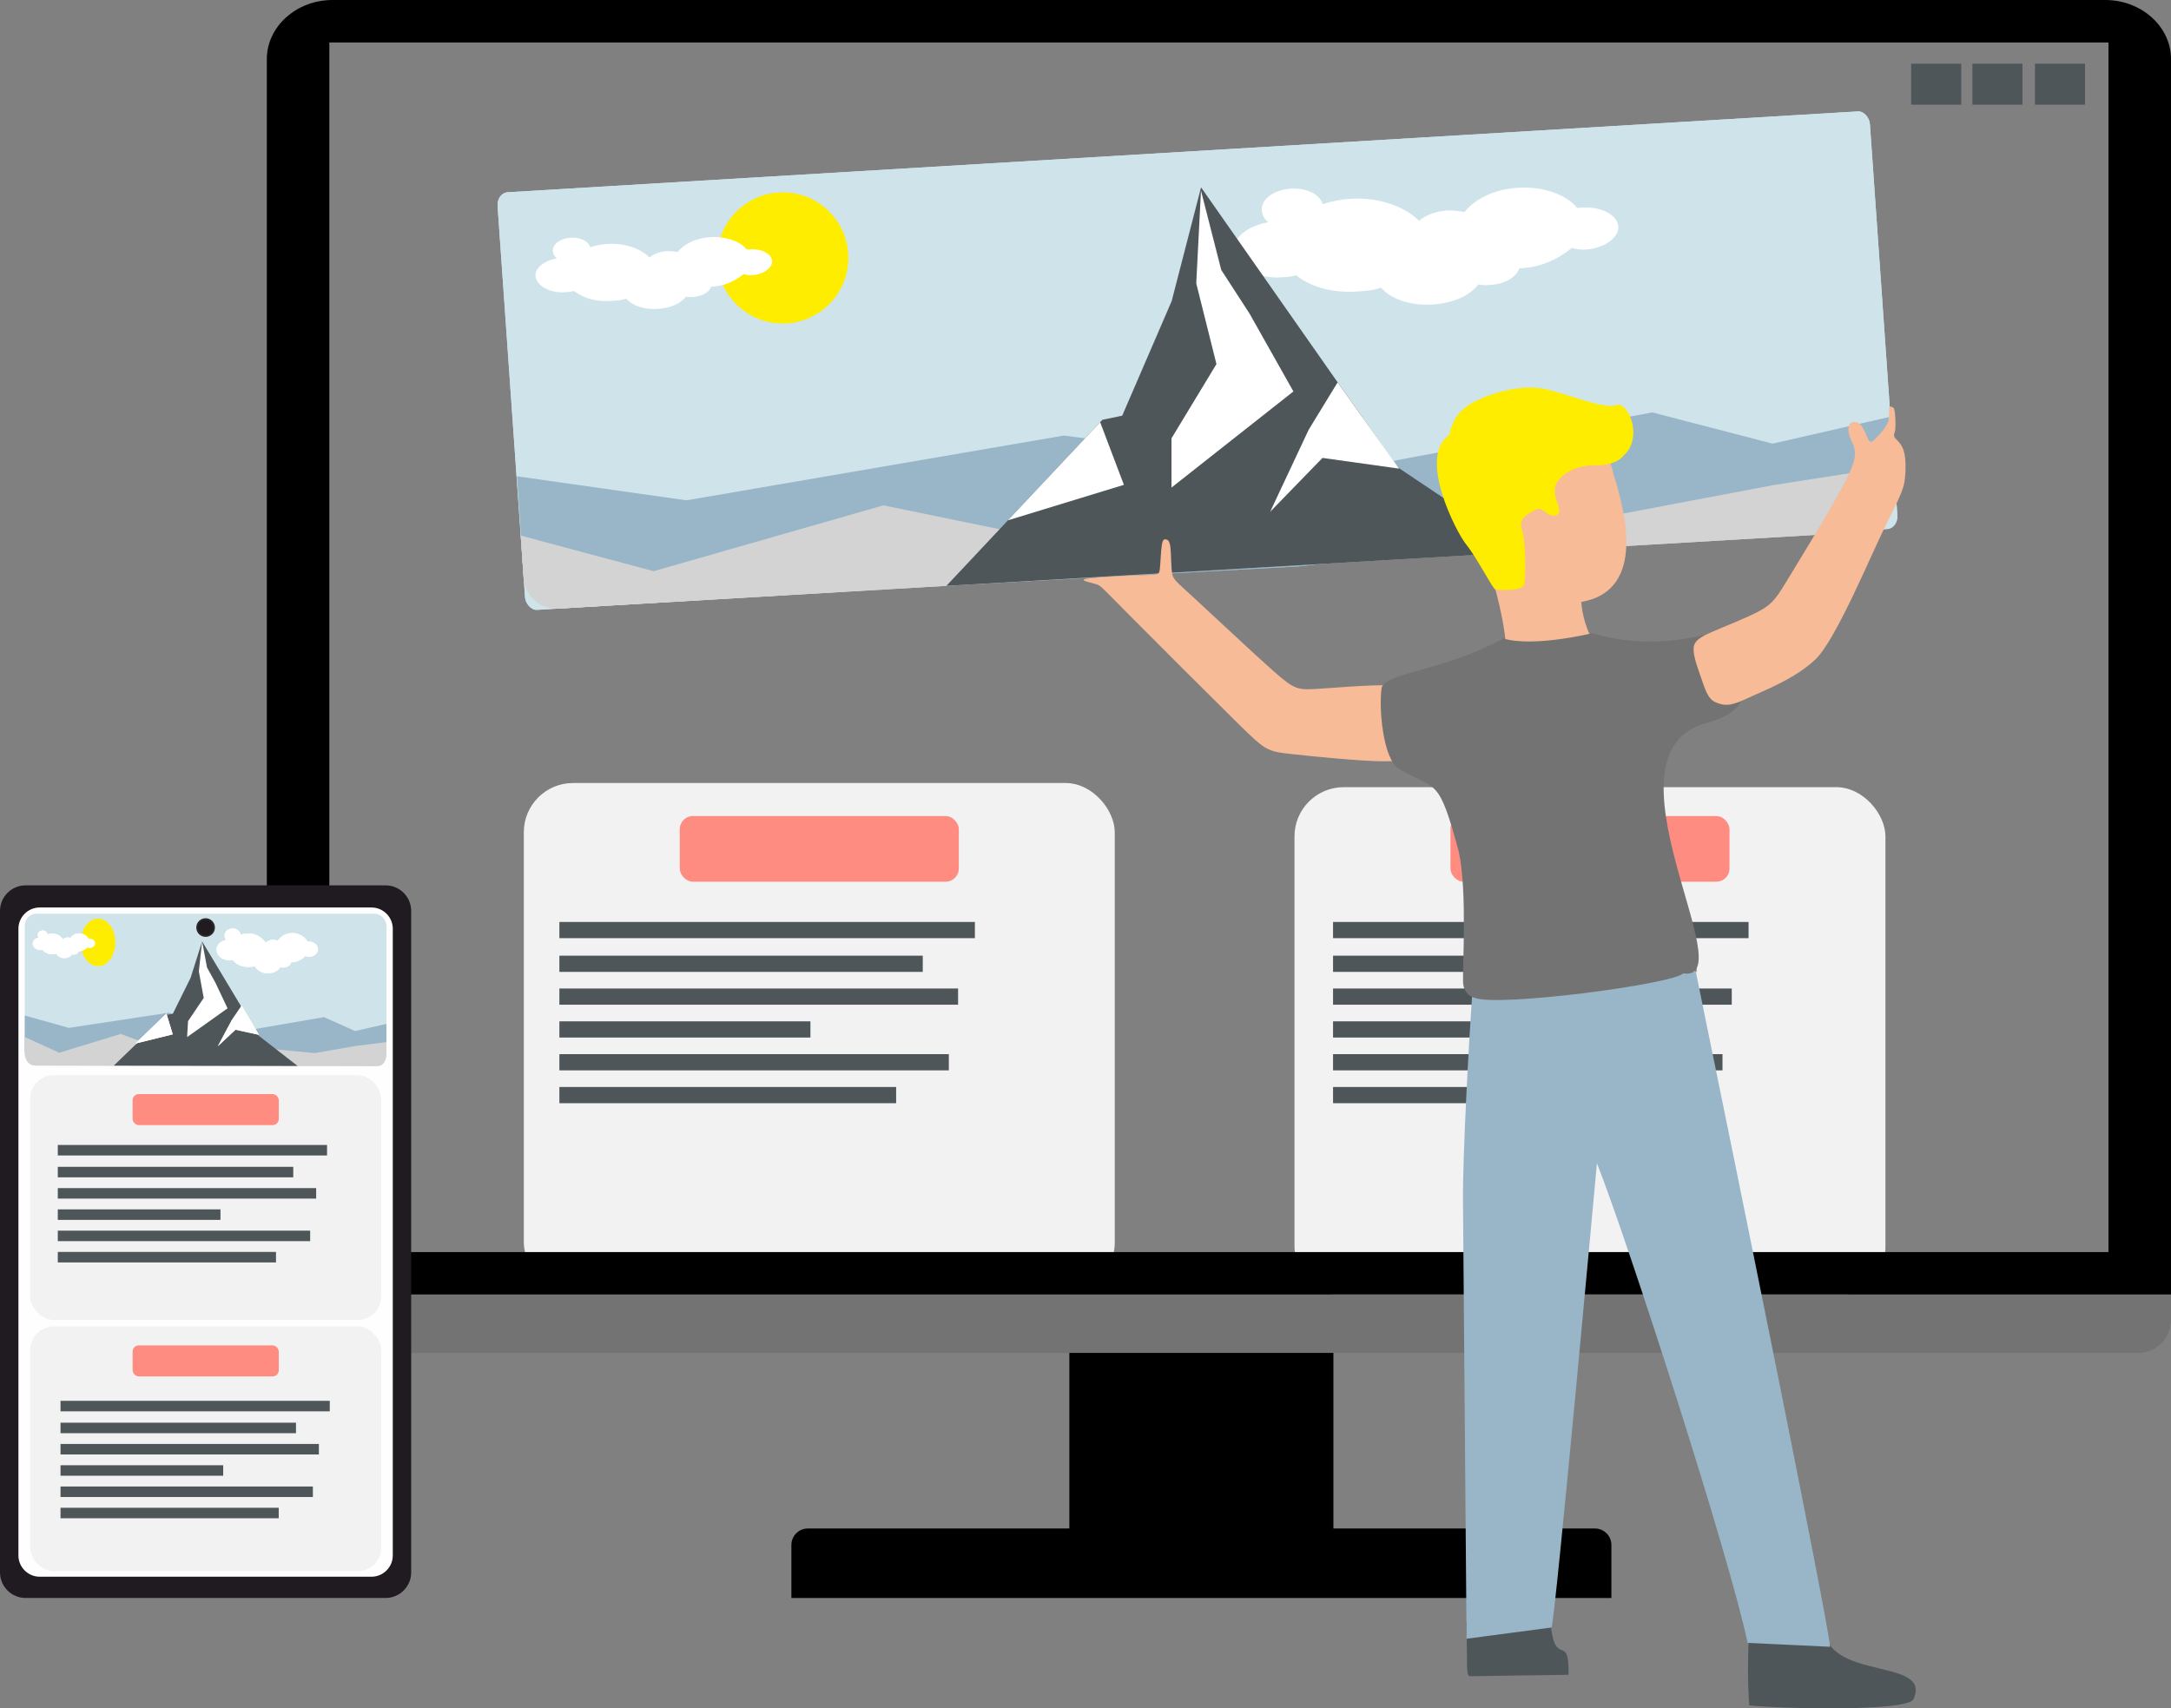 <?xml version="1.0" encoding="UTF-8"?>
<!DOCTYPE svg PUBLIC "-//W3C//DTD SVG 1.1//EN" "http://www.w3.org/Graphics/SVG/1.1/DTD/svg11.dtd">
<!-- Creator: CorelDRAW X5 -->
<svg xmlns="http://www.w3.org/2000/svg" xml:space="preserve" width="264.507mm" height="208.155mm" style="shape-rendering:geometricPrecision; text-rendering:geometricPrecision; image-rendering:optimizeQuality; fill-rule:evenodd; clip-rule:evenodd"
viewBox="0 0 125211 98536"
 xmlns:xlink="http://www.w3.org/1999/xlink">
 <rect x="0" y="0" width="125211" height="98536" fill="#808080" stroke="none"/>
 <defs>
  <style type="text/css">
   <![CDATA[
    .str0 {stroke:#2B2A29;stroke-width:94.675}
    .fil14 {fill:#F8BB97}
    .fil5 {fill:#4E565A}
    .fil2 {fill:#FFED00}
    .fil8 {fill:#737373}
    .fil1 {fill:#99B6C8}
    .fil0 {fill:#CFE3EB}
    .fil10 {fill:#FF8C81}
    .fil3 {fill:white}
    .fil7 {fill:black}
    .fil4 {fill:#D3D3D4}
    .fil6 {fill:#F2F2F2}
    .fil13 {fill:#1F1B20}
    .fil12 {fill:#FEFEFE}
    .fil15 {fill:#F8BB97;fill-rule:nonzero}
    .fil9 {fill:#4E565A;fill-rule:nonzero}
    .fil16 {fill:#FFED00;fill-rule:nonzero}
    .fil17 {fill:#737373;fill-rule:nonzero}
    .fil11 {fill:#99B6C8;fill-rule:nonzero}
   ]]>
  </style>
 </defs>
 <g id="Vrstva_x0020_1">
  <g id="_588695808">
   <g>
    <rect class="fil0" transform="matrix(0.334 -0.02 0.028 0.399 28644.3 11127)" width="236968" height="60369" rx="1894" ry="1894"/>
    <polygon class="fil1" points="108953,24053 109279,28856 74899,32671 32616,34982 30209,33362 29817,27473 39587,28859 61349,25124 77326,27149 95296,23787 102233,25589 "/>
    <ellipse class="fil2" transform="matrix(0.359 -0.021 0.024 0.413 45145.1 14877.5)" rx="10521" ry="9143"/>
    <path class="fil3" d="M32113 14903c-143,-124 -218,-251 -229,-427 -23,-395 432,-730 1040,-766 541,-32 1029,204 1117,551 333,-108 668,-171 1006,-191 1014,-59 1916,284 2420,783 192,-188 590,-343 995,-367 203,-12 409,20 614,52 380,-463 1037,-809 1916,-861 879,-52 1711,252 2077,715l202 -12c676,-40 1238,280 1261,675 23,395 -497,778 -1173,817 -202,12 -340,-24 -478,-60 -517,427 -1113,682 -1788,721l-68 4c-117,315 -510,558 -1051,590 -135,8 -270,16 -408,-20 -315,415 -910,670 -1653,714 -743,44 -1435,-180 -1798,-599 -265,104 -603,123 -873,139 -879,52 -1637,-168 -2136,-579 -133,52 -335,64 -538,76 -879,52 -1650,-388 -1684,-958 -26,-439 492,-866 1230,-997z"/>
    <path class="fil3" d="M73144 12818c-233,-201 -355,-409 -372,-694 -38,-642 702,-1187 1692,-1245 879,-52 1674,331 1816,896 542,-175 1087,-278 1636,-311 1649,-97 3115,462 3934,1273 313,-305 959,-558 1618,-596 330,-19 664,33 998,85 617,-752 1687,-1316 3115,-1400 1430,-84 2782,410 3377,1163l329 -19c1099,-64 2012,455 2050,1098 38,642 -808,1265 -1908,1329 -329,19 -553,-39 -778,-98 -841,694 -1809,1109 -2908,1173l-110 6c-191,513 -829,908 -1708,960 -220,13 -439,26 -663,-33 -512,675 -1480,1089 -2689,1160 -1208,71 -2333,-293 -2924,-974 -431,168 -981,201 -1420,226 -1429,84 -2662,-273 -3473,-942 -216,84 -545,103 -875,123 -1429,84 -2683,-631 -2738,-1558 -42,-714 800,-1408 2000,-1621z"/>
    <path class="fil4" d="M109160 26907l120 1957c-30,728 -468,1714 -1848,1830l-75223 4409c-144,8 -1520,100 -1994,-1511l-182 -2699 7664 2054 13254 -3798 12941 2657 13497 -2305 16146 137 8724 -1654 6900 -1075z"/>
   </g>
   <g>
    <polygon class="fil5" points="63579,24214 54583,33791 87911,31843 80574,26928 78436,23860 76997,21839 69270,10806 67576,17365 64723,23976 "/>
    <polygon class="fil3" points="77146,22055 75478,24785 73256,29518 76274,26412 80687,27030 "/>
    <polygon class="fil3" points="69266,10994 70435,15571 72071,18096 74596,22578 74596,22578 67565,28123 67565,25282 70158,21000 68993,16343 "/>
    <polygon class="fil3" points="63451,24352 58133,30011 64820,27965 "/>
   </g>
  </g>
  <rect class="fil6" x="74659" y="45403" width="34083" height="29349" rx="2840" ry="2840"/>
  <rect class="fil6" x="30210" y="45164" width="34083" height="29349" rx="2840" ry="2840"/>
  <path class="fil7" d="M19181 0l102238 0c2086,0 3793,1533 3793,3407l0 71263 -109823 0 0 -71263c0,-1874 1707,-3407 3793,-3407zm-187 2452l102611 0 0 69766 -102611 0 0 -69766z"/>
  <rect class="fil5" x="117365" y="3672" width="2888" height="2367"/>
  <rect class="fil5" x="113757" y="3672" width="2888" height="2367"/>
  <rect class="fil5" x="110225" y="3672" width="2888" height="2367"/>
  <rect class="fil7" x="61674" y="74670" width="15230" height="15497"/>
  <path class="fil7" d="M46589 88163l45400 0c521,0 947,426 947,947l0 3061 -47293 0 0 -3061c0,-521 426,-947 947,-947z"/>
  <path class="fil8" d="M15388 74670l109823 0 0 1472c0,1041 -852,1894 -1894,1894l-106036 0c-1041,0 -1894,-852 -1894,-1894l0 -1472z"/>
  <path class="fil9" d="M89418 93526c247,2823 1100,524 1046,3076l-5680 82c-259,13 -133,-724 -215,-3112l4849 -46z"/>
  <path class="fil9" d="M105224 94158c523,2750 6177,1501 5140,3844 -328,743 -7733,552 -9477,363 0,0 -164,-1951 2,-4291l4335 84z"/>
  <rect class="fil10" x="39204" y="47069" width="16095" height="3787" rx="757" ry="757"/>
  <rect class="fil5" x="32262" y="53178" width="23964" height="935"/>
  <rect class="fil5" x="32262" y="55123" width="20958" height="935"/>
  <rect class="fil5" x="32262" y="57016" width="22995" height="935"/>
  <rect class="fil5" x="32262" y="58910" width="14479" height="935"/>
  <rect class="fil5" x="32262" y="60803" width="22461" height="935"/>
  <rect class="fil5" x="32262" y="62697" width="19422" height="935"/>
  <rect class="fil5" x="76883" y="53178" width="23964" height="935"/>
  <rect class="fil5" x="76883" y="55123" width="20958" height="935"/>
  <rect class="fil5" x="76883" y="57016" width="22995" height="935"/>
  <rect class="fil5" x="76883" y="58910" width="14479" height="935"/>
  <g id="_588687336">
   <g>
    <rect class="fil0" transform="matrix(0.334 -0.02 0.028 0.399 28644.3 11127)" width="236968" height="60369" rx="1894" ry="1894"/>
    <polygon class="fil1" points="108953,24053 109279,28856 74899,32671 32616,34982 30209,33362 29817,27473 39587,28859 61349,25124 77326,27149 95296,23787 102233,25589 "/>
    <ellipse class="fil2" transform="matrix(0.359 -0.021 0.024 0.413 45145.1 14877.5)" rx="10521" ry="9143"/>
    <path class="fil3" d="M32113 14903c-143,-124 -218,-251 -229,-427 -23,-395 432,-730 1040,-766 541,-32 1029,204 1117,551 333,-108 668,-171 1006,-191 1014,-59 1916,284 2420,783 192,-188 590,-343 995,-367 203,-12 409,20 614,52 380,-463 1037,-809 1916,-861 879,-52 1711,252 2077,715l202 -12c676,-40 1238,280 1261,675 23,395 -497,778 -1173,817 -202,12 -340,-24 -478,-60 -517,427 -1113,682 -1788,721l-68 4c-117,315 -510,558 -1051,590 -135,8 -270,16 -408,-20 -315,415 -910,670 -1653,714 -743,44 -1435,-180 -1798,-599 -265,104 -603,123 -873,139 -879,52 -1637,-168 -2136,-579 -133,52 -335,64 -538,76 -879,52 -1650,-388 -1684,-958 -26,-439 492,-866 1230,-997z"/>
    <path class="fil3" d="M73144 12818c-233,-201 -355,-409 -372,-694 -38,-642 702,-1187 1692,-1245 879,-52 1674,331 1816,896 542,-175 1087,-278 1636,-311 1649,-97 3115,462 3934,1273 313,-305 959,-558 1618,-596 330,-19 664,33 998,85 617,-752 1687,-1316 3115,-1400 1430,-84 2782,410 3377,1163l329 -19c1099,-64 2012,455 2050,1098 38,642 -808,1265 -1908,1329 -329,19 -553,-39 -778,-98 -841,694 -1809,1109 -2908,1173l-110 6c-191,513 -829,908 -1708,960 -220,13 -439,26 -663,-33 -512,675 -1480,1089 -2689,1160 -1208,71 -2333,-293 -2924,-974 -431,168 -981,201 -1420,226 -1429,84 -2662,-273 -3473,-942 -216,84 -545,103 -875,123 -1429,84 -2683,-631 -2738,-1558 -42,-714 800,-1408 2000,-1621z"/>
    <path class="fil4" d="M109160 26907l120 1957c-30,728 -468,1714 -1848,1830l-75223 4409c-144,8 -1520,100 -1994,-1511l-182 -2699 7664 2054 13254 -3798 12941 2657 13497 -2305 16146 137 8724 -1654 6900 -1075z"/>
   </g>
   <g>
    <polygon class="fil5" points="63579,24214 54583,33791 87911,31843 80574,26928 78436,23860 76997,21839 69270,10806 67576,17365 64723,23976 "/>
    <polygon class="fil3" points="77146,22055 75478,24785 73256,29518 76274,26412 80687,27030 "/>
    <polygon class="fil3" points="69266,10994 70435,15571 72071,18096 74596,22578 74596,22578 67565,28123 67565,25282 70158,21000 68993,16343 "/>
    <polygon class="fil3" points="63451,24352 58133,30011 64820,27965 "/>
   </g>
  </g>
  <rect class="fil5" x="76883" y="60803" width="22461" height="935"/>
  <rect class="fil5" x="76883" y="62697" width="19422" height="935"/>
  <rect class="fil10" x="83653" y="47069" width="16095" height="3787" rx="757" ry="757"/>
  <path class="fil11" d="M84377 69366c-26,-2751 346,-9349 533,-12059 93,-1341 12811,-1680 12811,-1680 0,0 568,2807 2246,10999 0,0 5441,26697 5582,28359l-4754 -223c-1047,-4977 -6827,-22926 -8693,-27670 0,0 -2415,26514 -2621,26782l-4897 647c0,0 -178,-22206 -206,-25153z"/>
  <rect class="fil12" x="869" y="51773" width="21900" height="39452"/>
  <path class="fil13" d="M2289 52343l19137 0c675,0 1227,552 1227,1227l0 36147c0,675 -552,1227 -1227,1227l-19137 0c-675,0 -1227,-552 -1227,-1227l0 -36147c0,-675 552,-1227 1227,-1227zm-817 -1276l20770 0c810,0 1472,663 1472,1472l0 38159c0,810 -663,1472 -1472,1472l-20770 0c-810,0 -1472,-663 -1472,-1472l0 -38159c0,-810 663,-1472 1472,-1472z"/>
  <rect class="fil6" x="1741" y="62014" width="20245" height="14119" rx="1366" ry="1366"/>
  <rect class="fil10" x="7647" y="63106" width="8432" height="1791" rx="358" ry="358"/>
  <rect class="fil5" x="3333" y="66041" width="15529" height="606"/>
  <rect class="fil5" x="3333" y="67302" width="13581" height="606"/>
  <rect class="fil5" x="3333" y="68529" width="14901" height="606"/>
  <rect class="fil5" x="3333" y="69756" width="9382" height="606"/>
  <rect class="fil5" x="3333" y="70983" width="14555" height="606"/>
  <rect class="fil5" x="3333" y="72210" width="12585" height="606"/>
  <rect class="fil0" x="1429" y="52699" width="20858" height="8775" rx="685" ry="685"/>
  <polygon class="fil1" points="22287,59059 22287,60754 13178,61468 2095,61450 1429,60669 1429,58575 3971,59287 9746,58412 13911,59491 18684,58667 20477,59469 "/>
  <ellipse class="fil2" transform="matrix(0.095 0 -0 0.15 5652.26 54357.2)" rx="10521" ry="9143"/>
  <path class="fil3" d="M2229 54083c-36,-48 -53,-96 -53,-159 0,-143 125,-254 285,-254 143,0 267,96 285,223 89,-32 178,-47 267,-47 267,1 499,144 623,336 53,-64 160,-111 267,-111 53,0 107,16 160,32 107,-159 285,-270 517,-269 232,1 445,128 534,304l53 0c178,0 321,128 320,271 0,143 -143,270 -321,270 -53,0 -89,-16 -125,-32 -143,143 -303,222 -481,222l-18 0c-36,111 -143,191 -285,190 -36,0 -71,0 -107,-16 -89,143 -250,222 -446,222 -196,0 -374,-96 -463,-256 -71,32 -160,31 -232,31 -232,-1 -427,-96 -552,-256 -36,16 -89,16 -143,16 -232,-1 -427,-176 -427,-383 0,-159 143,-302 339,-333z"/>
  <path class="fil3" d="M13039 54223c-58,-78 -87,-155 -87,-259 0,-233 203,-414 464,-413 232,1 434,156 463,363 145,-51 290,-77 435,-77 435,1 811,235 1013,546 87,-103 261,-181 435,-180 87,0 174,26 261,52 174,-258 464,-439 840,-438 377,1 724,209 869,493l87 0c290,1 521,208 521,441 0,233 -232,439 -522,439 -87,0 -145,-26 -203,-52 -232,232 -493,361 -782,360l-29 0c-58,181 -232,310 -464,309 -58,0 -116,0 -174,-26 -145,233 -406,361 -725,361 -319,-1 -608,-156 -753,-416 -116,51 -261,51 -377,51 -377,-1 -695,-157 -897,-416 -58,26 -145,26 -232,25 -377,-1 -695,-286 -694,-623 0,-259 232,-491 551,-542z"/>
  <path class="fil4" d="M22287 60107l0 648c11,283 -109,716 -498,742l-19850 -44c-38,0 -453,-55 -510,-663l0 -977 1986 909 3546 -1083 3362 1242 3586 -539 4244 401 2321 -407 1813 -228z"/>
  <ellipse class="fil2" transform="matrix(0.093 0 -0 0.107 5652.26 54357.2)" rx="10521" ry="9143"/>
  <path class="fil3" d="M2229 54083c-36,-48 -53,-96 -53,-159 0,-143 125,-254 285,-254 143,0 267,96 285,223 89,-32 178,-47 267,-47 267,1 499,144 623,336 53,-64 160,-111 267,-111 53,0 107,16 160,32 107,-159 285,-270 517,-269 232,1 445,128 534,304l53 0c178,0 321,128 320,271 0,143 -143,270 -321,270 -53,0 -89,-16 -125,-32 -143,143 -303,222 -481,222l-18 0c-36,111 -143,191 -285,190 -36,0 -71,0 -107,-16 -89,143 -250,222 -446,222 -196,0 -374,-96 -463,-256 -71,32 -160,31 -232,31 -232,-1 -427,-96 -552,-256 -36,16 -89,16 -143,16 -232,-1 -427,-176 -427,-383 0,-159 143,-302 339,-333z"/>
  <path class="fil3" d="M13039 54223c-58,-78 -87,-155 -87,-259 0,-233 203,-414 464,-413 232,1 434,156 463,363 145,-51 290,-77 435,-77 435,1 811,235 1013,546 87,-103 261,-181 435,-180 87,0 174,26 261,52 174,-258 464,-439 840,-438 377,1 724,209 869,493l87 0c290,1 521,208 521,441 0,233 -232,439 -522,439 -87,0 -145,-26 -203,-52 -232,232 -493,361 -782,360l-29 0c-58,181 -232,310 -464,309 -58,0 -116,0 -174,-26 -145,233 -406,361 -725,361 -319,-1 -608,-156 -753,-416 -116,51 -261,51 -377,51 -377,-1 -695,-157 -897,-416 -58,26 -145,26 -232,25 -377,-1 -695,-286 -694,-623 0,-259 232,-491 551,-542z"/>
  <polygon class="fil5" points="9597,58536 6563,61464 17164,61484 14932,59747 14327,58722 13895,58028 11657,54300 10995,56394 9964,58481 "/>
  <polygon class="fil3" points="11657,54300 11940,55807 12411,56657 13125,58159 13125,58159 10791,59820 10845,58899 11749,57561 11468,56029 "/>
  <polygon class="fil3" points="9599,58462 7805,60193 9963,59660 "/>
  <polygon class="fil3" points="13939,58003 13361,58851 12566,60342 13582,59394 14934,59688 "/>
  <polygon class="fil3" points="9599,58462 7805,60193 9963,59660 "/>
  <polygon class="fil3" points="13939,58003 13361,58851 12566,60342 13582,59394 14934,59688 "/>
  <circle class="fil13 str0" cx="11858" cy="53501" r="491"/>
  <rect class="fil6" x="1741" y="76509" width="20245" height="14119" rx="1366" ry="1366"/>
  <rect class="fil10" x="7647" y="77601" width="8432" height="1791" rx="358" ry="358"/>
  <rect class="fil5" x="3490" y="80799" width="15529" height="606"/>
  <rect class="fil5" x="3490" y="82060" width="13581" height="606"/>
  <rect class="fil5" x="3490" y="83287" width="14901" height="606"/>
  <rect class="fil5" x="3490" y="84514" width="9382" height="606"/>
  <rect class="fil5" x="3490" y="85741" width="14555" height="606"/>
  <rect class="fil5" x="3490" y="86967" width="12585" height="606"/>
  <path class="fil14" d="M74447 43489c1368,152 4013,411 5310,424 1297,13 1246,-219 1306,-513 60,-294 231,-649 304,-1212 72,-563 46,-1333 -38,-1846 -85,-513 -227,-770 -1287,-809 -1060,-39 -3037,138 -4124,204 -1087,66 -1285,20 -2473,-1030 -1188,-1050 -3367,-3104 -4519,-4164 -1152,-1060 -1277,-1126 -1333,-1514 -56,-388 -43,-1099 -92,-1478 -49,-379 -161,-425 -260,-441 -99,-16 -184,-3 -237,349 -53,352 -72,1043 -114,1377 -42,333 -105,309 -789,329 -684,20 -1989,84 -2740,141 -751,58 -947,109 -841,176 106,68 515,152 737,226 222,74 259,139 1834,1727 1575,1588 4690,4700 6293,6278 1603,1579 1695,1625 3064,1777z"/>
  <path class="fil15" d="M91204 34720c0,0 24,931 516,1958 0,0 -3616,1006 -4865,614 0,0 -32,-1115 -569,-3148 -368,-1392 -1312,-1535 -2191,-4837 -617,-2314 547,-4883 3718,-5434 2090,-363 3723,1029 3723,1029 0,0 754,615 1188,1494 0,0 286,572 328,942 610,1947 1984,6716 -1848,7381z"/>
  <path class="fil16" d="M93622 26295c0,0 -365,561 -1616,542 -1295,-20 -2282,695 -2336,1381 -53,686 550,1327 72,1499 -478,171 -775,-548 -1166,-331 -391,217 -1038,503 -808,1131 229,628 250,2829 125,3220 -125,391 -1522,288 -1660,256 -138,-32 -1071,-1853 -1667,-2584 -596,-731 -2823,-5087 -976,-6328 0,0 134,-1162 1207,-1779 1073,-617 2974,-1202 4492,-826 1518,377 3291,1165 4000,870 645,-100 1505,1925 333,2949z"/>
  <path class="fil17" d="M91853 36516c0,0 2633,1001 6342,129 388,148 4891,3817 263,5039 -6537,1726 2195,15012 -1380,14460 -602,626 -10618,1937 -11992,1419 0,0 -664,-98 -704,-906 -40,-808 249,-5241 -247,-7532 -1170,-4327 -1240,-3515 -3430,-4761 -937,-533 -1199,-3503 -1017,-4705 283,-871 3649,-982 7020,-2830 1781,523 5145,-312 5145,-312z"/>
  <path class="fil14" d="M104744 37993c-1182,1163 -3086,1868 -4071,2332 -985,464 -1315,355 -1740,175 -424,-180 -590,-732 -801,-1343 -211,-611 -466,-1281 -456,-1719 10,-438 287,-646 1067,-991 780,-345 2064,-829 2807,-1246 742,-418 942,-770 1747,-2095 804,-1326 2213,-3625 2938,-4975 725,-1350 766,-1750 746,-2040 -21,-290 -104,-469 -183,-639 -79,-169 -155,-328 -183,-518 -28,-190 -7,-411 117,-521 124,-110 352,-110 528,41 176,152 300,456 404,708 104,252 186,452 425,217 238,-235 859,-843 860,-1298l1 -549c0,-116 188,-89 267,4 110,130 133,1212 63,1390 -83,211 -41,280 86,411 128,131 342,324 449,739 107,414 107,1049 48,1543 -59,494 -176,846 -1039,2551 -863,1705 -2898,6659 -4081,7823z"/>
 </g>
</svg>
